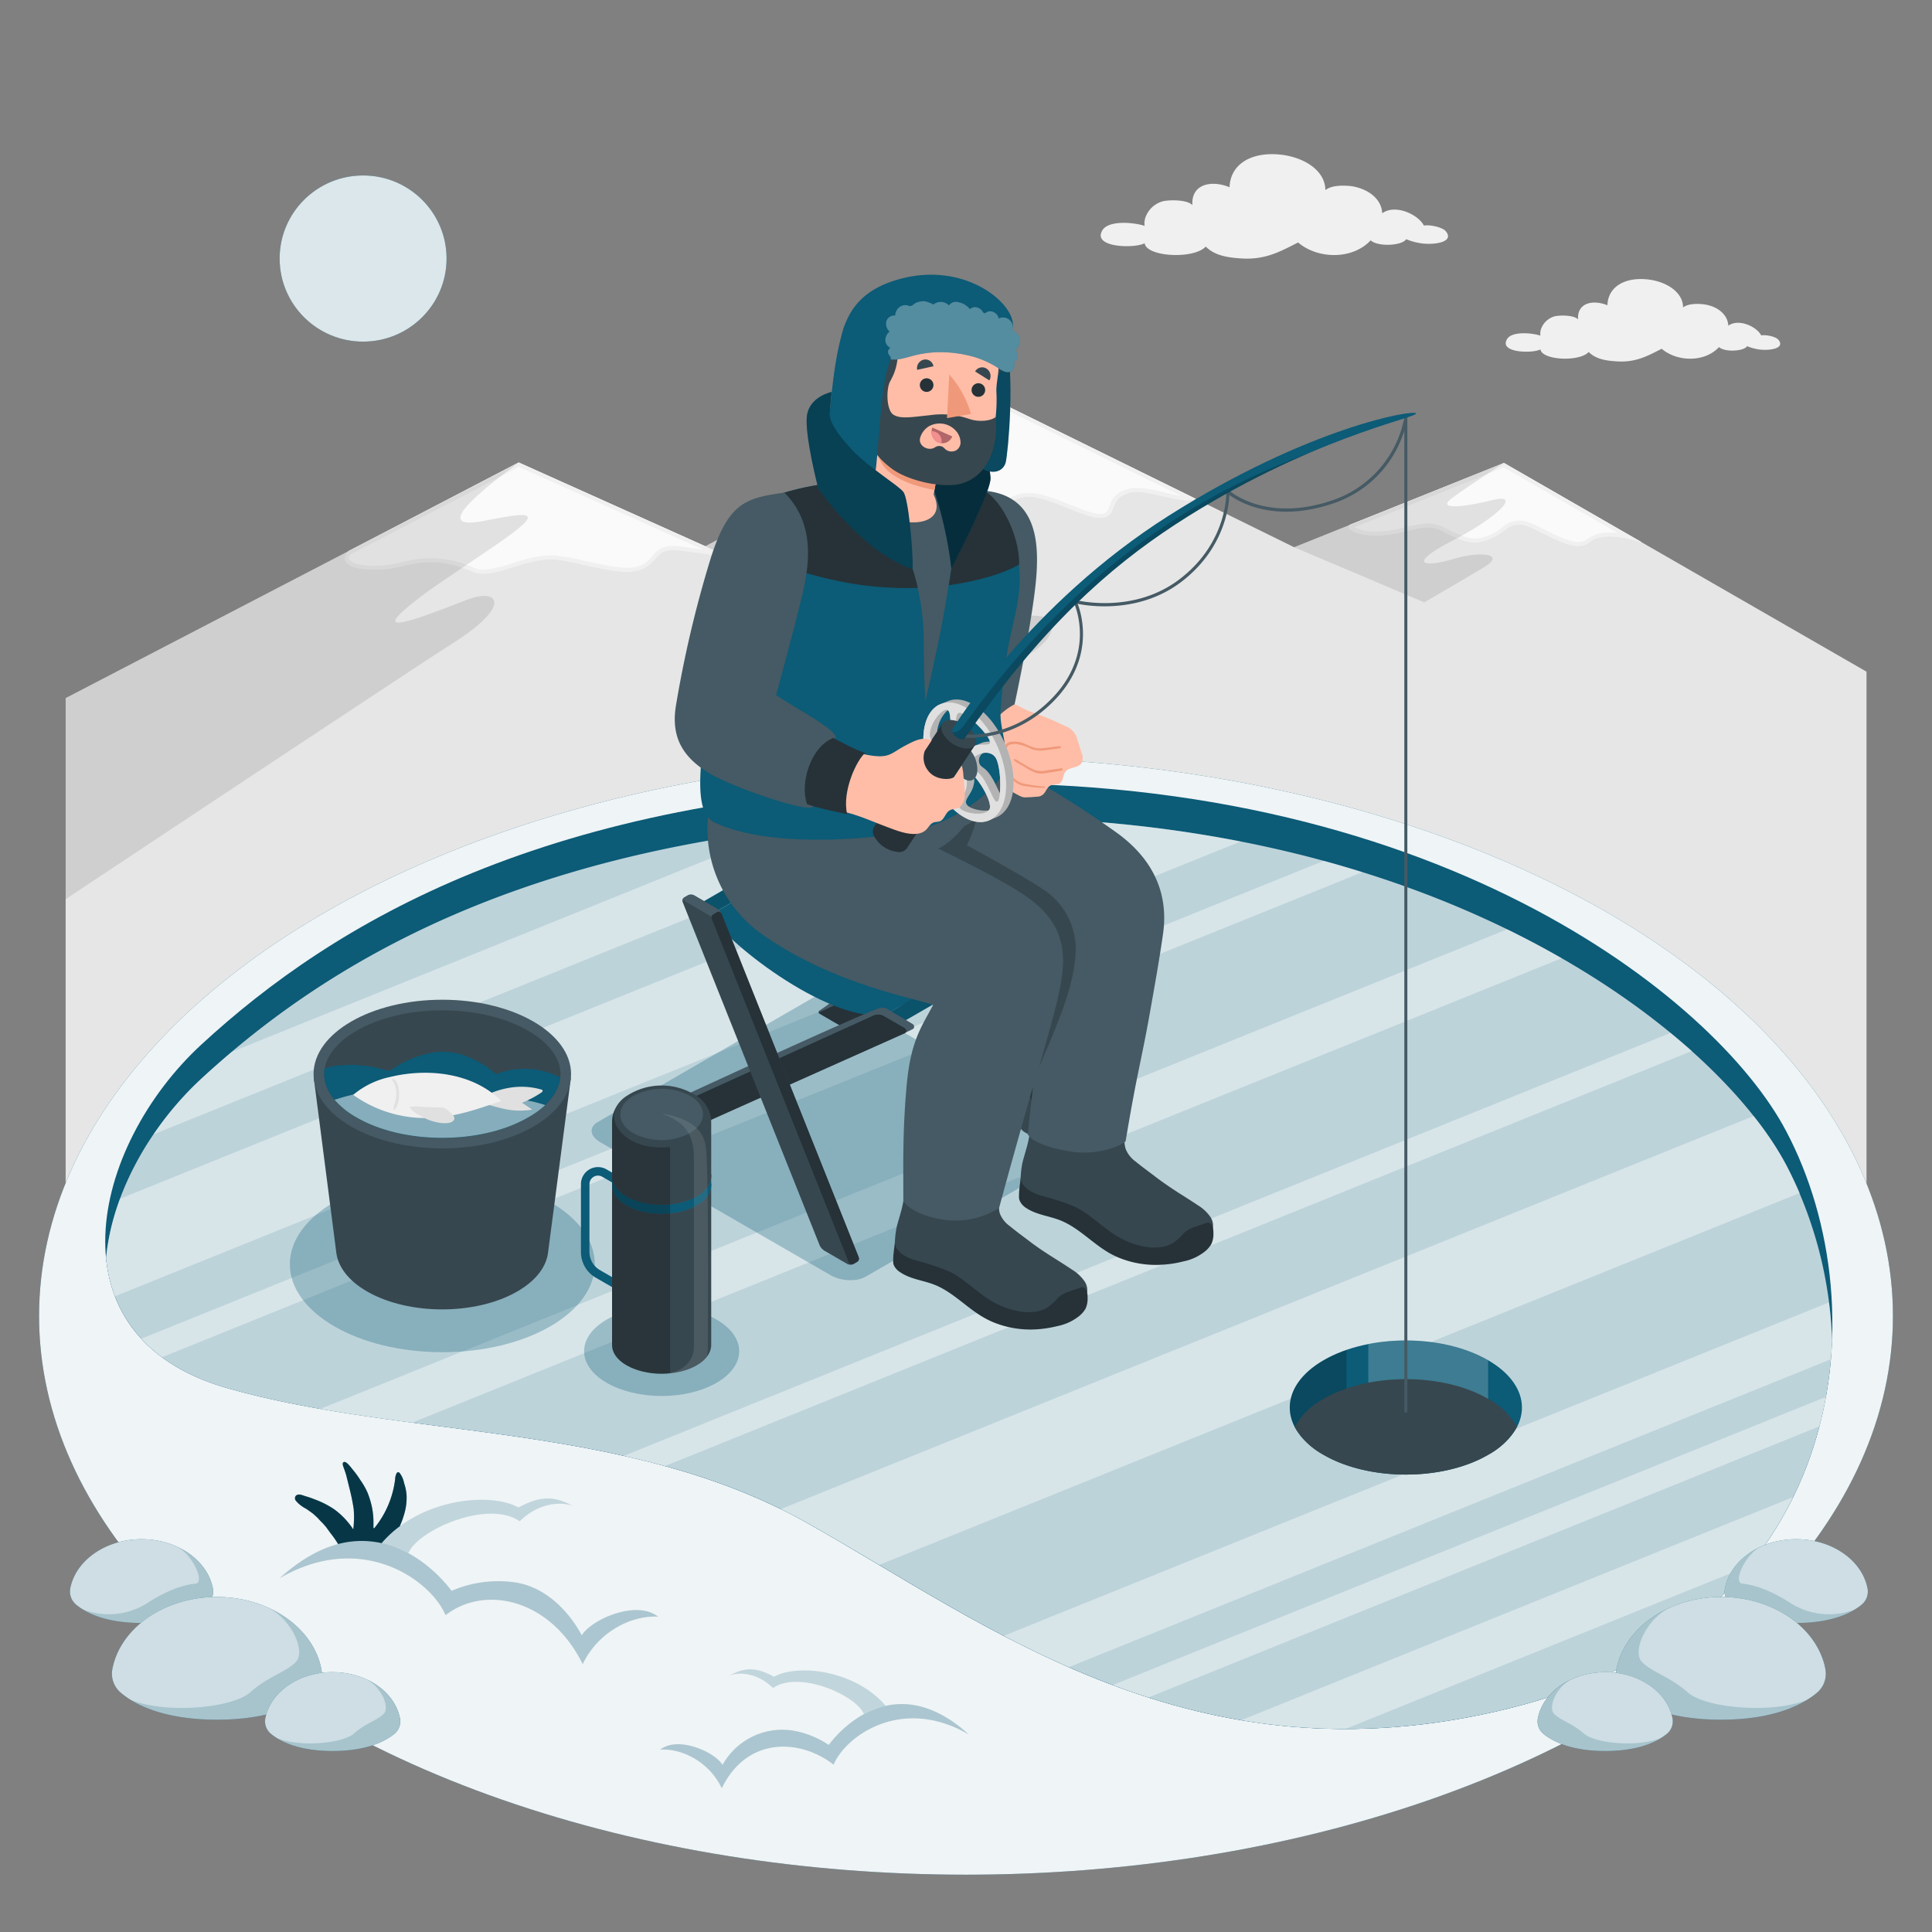 <svg xmlns="http://www.w3.org/2000/svg" viewBox="0 0 500 500"><rect x="0" y="0" width="500" height="500" fill="#808080" stroke="none"/><g id="freepik--Mountains--inject-364"><g id="freepik--mountains--inject-364"><g id="freepik--mountains--inject-364"><g id="freepik--mountains--inject-364"><polygon points="16.99 321.1 16.99 180.66 134.27 119.72 182.52 141.38 255.14 102.36 334.91 141.62 389.21 119.82 483.05 173.83 483.05 321.1 16.99 321.1" style="fill:#e6e6e6"></polygon></g><path d="M349.25,135.86c-1.15,1.54,4,3.38,10.33,2.44s9.54-3.09,13.72-.9c3.38,1.77,6.75,3.47,9.8,2.81,6.41-1.39,6.54-5,10.71-4.46s13.24,8.07,17.44,4.6,13.64,0,13.64,0l-35.68-20.53Z" style="fill:#fafafa"></path><path d="M389.13,120.93l29.53,17c-.66-.06-1.34-.1-2-.1a9.31,9.31,0,0,0-6,1.76,3.19,3.19,0,0,1-2.14.68c-2.41,0-5.64-1.63-8.5-3.07-2.37-1.19-4.42-2.22-6-2.43a7.31,7.31,0,0,0-.91-.06,6.9,6.9,0,0,0-4.4,1.81,13.26,13.26,0,0,1-5.73,2.72,5.79,5.79,0,0,1-1.19.12c-2.33,0-4.87-1.23-7.94-2.83a8.88,8.88,0,0,0-4.28-1.07,22.61,22.61,0,0,0-5.21.86c-1.41.34-3,.72-4.84,1a22.59,22.59,0,0,1-3.27.24,12.28,12.28,0,0,1-5.74-1.08l38.71-15.54m.08-1.11-40,16c-.93,1.25,2.3,2.69,6.91,2.69a24.49,24.49,0,0,0,3.42-.25c4.3-.65,7.18-1.85,9.9-1.85a8,8,0,0,1,3.82,1c2.87,1.5,5.73,2.95,8.4,2.95a6.58,6.58,0,0,0,1.4-.14c6-1.3,6.49-4.51,9.92-4.51a7.79,7.79,0,0,1,.79.05c3.4.43,10,5.51,14.66,5.51a4.2,4.2,0,0,0,2.78-.91,8.46,8.46,0,0,1,5.4-1.53,27.91,27.91,0,0,1,8.24,1.53l-35.68-20.53Z" style="fill:#f0f0f0"></path><path d="M206.55,128.47c-.73,2.5,7.09.34,13.24.69s.8,4.63,6.05,5.51,14.47-4.29,19.54-5.32,4.31,4.29,8.71,4.13c4.71-.18,7.11-5.45,12.9-4.93s15,6.25,18.66,5.39,1-5.06,6.88-6.5c4.51-1.09,13.42,3.31,16.84,1.61l-54.23-26.69Z" style="fill:#fafafa"></path><path d="M255.16,103.48l50.46,24.84c-1.32-.19-2.84-.54-4.41-.91a33.48,33.48,0,0,0-7-1.14,8,8,0,0,0-1.92.2c-3.83.93-4.61,3-5.18,4.57-.44,1.15-.67,1.68-1.7,1.92a2.68,2.68,0,0,1-.61.06c-1.82,0-4.94-1.24-8-2.45-3.39-1.36-6.9-2.76-9.75-3-.3,0-.6,0-.89,0-3.05,0-5.24,1.48-7.17,2.79-1.61,1.08-3.13,2.11-5,2.18h-.16c-1.45,0-2.11-.79-3-1.79s-2-2.47-4.36-2.47a7.21,7.21,0,0,0-1.41.15,48.57,48.57,0,0,0-6.86,2.29c-3.8,1.46-8.11,3.11-11.19,3.11a6.55,6.55,0,0,1-1.13-.09c-1.73-.29-1.77-.78-1.84-1.88-.11-1.72-.54-3.43-4.31-3.64-.48,0-1,0-1.52,0-1.94,0-4,.18-5.74.34-1.41.12-2.74.24-3.75.24l-.57,0,46.89-25.2m0-1.12-48.59,26.11c-.27.95.67,1.23,2.29,1.23,2.33,0,6-.58,9.49-.58.49,0,1,0,1.46,0,6.15.35.8,4.63,6.05,5.51a7.59,7.59,0,0,0,1.29.1c5.36,0,13.57-4.47,18.25-5.42a6.17,6.17,0,0,1,1.21-.13c3.7,0,3.5,4.26,7.31,4.26h.19c4.49-.17,6.88-5,12.1-5a7.26,7.26,0,0,1,.8,0c5.38.48,13.76,5.47,17.81,5.47a3.78,3.78,0,0,0,.85-.08c3.61-.87,1-5.06,6.88-6.5a7.35,7.35,0,0,1,1.68-.17c3.88,0,9.47,2.17,13.05,2.17a4.82,4.82,0,0,0,2.11-.39l-54.23-26.69Z" style="fill:#f0f0f0"></path><path d="M90.2,142.62c-4,4.86,6.72,5.75,13.92,3.86s12.21-1.15,18.27,1.44c5.17,2.2,12.87-3.42,20.69-3.2,4.67.13,15.83,4,21,3.09,6.55-1.11,4.74-6.28,11.5-5.45s13.63,2,13.63,2l-55-24.69Z" style="fill:#fafafa"></path><path d="M134.31,120.83l47.61,21.39c-1.94-.29-4.08-.59-6.2-.85a13.46,13.46,0,0,0-1.49-.1,6.51,6.51,0,0,0-5.48,2.72,7.19,7.19,0,0,1-4.81,2.83,9.53,9.53,0,0,1-1.61.12c-3,0-7.31-1-11.1-1.8a52.69,52.69,0,0,0-8.13-1.42h-.48c-3.55,0-7.09,1.12-10.22,2.1a26.71,26.71,0,0,1-7.26,1.62,5.9,5.9,0,0,1-2.35-.43,27.69,27.69,0,0,0-11.21-2.57,30,30,0,0,0-7.71,1.09,29.36,29.36,0,0,1-7.09.88c-3.87,0-6-.83-6.39-1.6-.19-.41.16-1,.46-1.39l43.46-22.58m0-1.11L90.2,142.62c-2.73,3.31,1.4,4.78,6.58,4.78a30,30,0,0,0,7.34-.92,29.7,29.7,0,0,1,7.46-1,26.73,26.73,0,0,1,10.81,2.49,7,7,0,0,0,2.75.51c4.84,0,11.11-3.72,17.48-3.72h.46c4.2.12,13.61,3.22,19.25,3.22a10.65,10.65,0,0,0,1.77-.13c6.07-1,5-5.54,10.13-5.54a11.62,11.62,0,0,1,1.37.09c6.76.84,13.63,2,13.63,2l-55-24.69Z" style="fill:#f0f0f0"></path><path d="M134.27,119.72c-19,13.91-17.84,16.84-8.83,15.05,12.34-2.46,16-2.73,3,6.19-12.22,8.4-16.81,11.12-22.4,15.7-9.17,7.51-.4,4.51,14.55-1.34,8.8-3.45,12,1.53-3.64,11.29-7.87,4.93-100,66.11-100,66.11V180.66Z" style="opacity:0.1"></path><path d="M182.52,141.39,256.13,175s6-3,10.24-5.68c9.29-5.79,7.07-12-2.83-9.33-14.25,3.79-20.39-1-13.52-5,3.78-2.19,7.92-4.2,13.87-7.6,6.57-3.75,3.57-9.49-4-8.2-8.51,1.45-13.78,2.64-25.93,4.77-6,1.06-10.55-1.87-5.23-6.06,7.24-5.71,18.76-10.85,23-14,4.38-3.28-1.64-4.44-12-3.26-3.63.41-5.63-1.2,0-5.88,6.86-5.69,15.49-12.36,15.49-12.36Z" style="opacity:0.1"></path><path d="M375.58,129.07c3.7-2.85,13.63-9.25,13.63-9.25l-54.3,21.8,33.68,14.27s10.36-6,15.68-9.22-.78-4.23-8.38-1.95-11.72,1.24,0-4.79S394,127.5,386.28,129.42,371.88,131.92,375.58,129.07Z" style="opacity:0.1"></path></g></g></g><g id="freepik--Floor--inject-364"><g id="freepik--floor--inject-364"><ellipse id="freepik--Grass--inject-364" cx="250" cy="340.57" rx="239.89" ry="144.6" style="fill:#0C5B77"></ellipse><ellipse id="freepik--grass--inject-364" cx="250" cy="340.57" rx="239.89" ry="144.6" style="fill:#fff;opacity:0.93"></ellipse><path d="M250.74,448.89c-17.47-10.18-32,.52-35,7.81-8.34-6.54-22.25-7.61-28.95,6.1-3.23-6.82-10.23-10.33-15.92-10,4.61-3.61,14,.53,16.13,3.94a17.69,17.69,0,0,1,13.69-9c7.43-.78,13.79,3.85,13.79,3.85S229.66,429.7,250.74,448.89Z" style="fill:#0C5B77;opacity:0.3"></path><path d="M200.31,433.94c6.16-3.41,21-1.73,28.9,7.52a21,21,0,0,0-5.65,2.13c-1.93-4.83-16.78-11.4-23.51-6.73-4.81-4.72-10.12-3.87-11.44-3.14C192.59,431.52,195.61,431.34,200.31,433.94Z" style="fill:#0C5B77;opacity:0.2"></path><path d="M72.37,408.45c21.42-12.47,39.24.65,42.94,9.57,10.23-8,27.27-4.14,35.49,12.67,4-8.36,12.54-12.67,19.52-12.3-5.66-4.42-17.14.65-19.78,4.83,0,0-6-12.54-18.08-13.81a30.54,30.54,0,0,0-15.6,2.3S98.21,384.94,72.37,408.45Z" style="fill:#0C5B77;opacity:0.3"></path><path d="M134.18,390.14c-7.55-4.18-25.69-2.13-35.42,9.21a26,26,0,0,1,6.93,2.61c2.36-5.92,20.56-14,28.81-8.25,5.89-5.78,12.4-4.74,14-3.84C143.64,387.16,139.94,387,134.18,390.14Z" style="fill:#0C5B77;opacity:0.2"></path><path d="M105.22,386.93a14.74,14.74,0,0,1-.58,4.81,23.19,23.19,0,0,1-1.19,3.27,28.32,28.32,0,0,0-4.69,4.35,23.72,23.72,0,0,0-11.26.24c-.6-1-1.26-1.94-2-2.87-.33-.46-.66-.91-1-1.37,0-.05-.38-.47-.42-.52s-.31-.34-.45-.51c-.44-.46-.9-.89-1.3-1.37a1,1,0,0,0-.13-.14s0,0-.13-.12c-.34-.32-.69-.63-1-.91-.62-.49-1.28-.93-1.92-1.37a8,8,0,0,1-2.59-2.05,1,1,0,0,1,0-1.26c.71-.67,1.66-.14,2.48.1s1.63.51,2.41.83a23.19,23.19,0,0,1,5.15,2.64,20.08,20.08,0,0,1,4.82,5.12,24.82,24.82,0,0,0,.11-5.31,52.76,52.76,0,0,0-1.11-5.4c-.26-1.06-.52-2.12-.79-3.18-.22-.88-.56-1.67-.84-2.53-.11-.35-.18-.82.17-1,.69-.33,2,1.58,2.37,2a25.08,25.08,0,0,1,2,2.77,18.06,18.06,0,0,1,1.82,3.22,24.25,24.25,0,0,1,.93,2.89,19.52,19.52,0,0,1,.57,5.05c0,.38,0,.79,0,1.17a.27.27,0,0,0,.29-.08,24.68,24.68,0,0,0,5.33-12.67,3.26,3.26,0,0,1,.38-1.46.58.58,0,0,1,.2-.21.49.49,0,0,1,.53.09,6,6,0,0,1,1.19,2.65A12.74,12.74,0,0,1,105.22,386.93Z" style="fill:#0C5B77"></path><path d="M105.22,386.93a14.74,14.74,0,0,1-.58,4.81,23.19,23.19,0,0,1-1.19,3.27,28.32,28.32,0,0,0-4.69,4.35,23.72,23.72,0,0,0-11.26.24c-.6-1-1.26-1.94-2-2.87-.33-.46-.66-.91-1-1.37,0-.05-.38-.47-.42-.52s-.31-.34-.45-.51c-.44-.46-.9-.89-1.3-1.37a1,1,0,0,0-.13-.14s0,0-.13-.12c-.34-.32-.69-.63-1-.91-.62-.49-1.28-.93-1.92-1.37a8,8,0,0,1-2.59-2.05,1,1,0,0,1,0-1.26c.71-.67,1.66-.14,2.48.1s1.63.51,2.41.83a23.19,23.19,0,0,1,5.15,2.64,20.08,20.08,0,0,1,4.82,5.12,24.82,24.82,0,0,0,.11-5.31,52.76,52.76,0,0,0-1.11-5.4c-.26-1.06-.52-2.12-.79-3.18-.22-.88-.56-1.67-.84-2.53-.11-.35-.18-.82.17-1,.69-.33,2,1.58,2.37,2a25.08,25.08,0,0,1,2,2.77,18.06,18.06,0,0,1,1.82,3.22,24.25,24.25,0,0,1,.93,2.89,19.52,19.52,0,0,1,.57,5.05c0,.38,0,.79,0,1.17a.27.27,0,0,0,.29-.08,24.68,24.68,0,0,0,5.33-12.67,3.26,3.26,0,0,1,.38-1.46.58.58,0,0,1,.2-.21.49.49,0,0,1,.53.09,6,6,0,0,1,1.19,2.65A12.74,12.74,0,0,1,105.22,386.93Z" style="opacity:0.4"></path></g></g><g id="freepik--Ice--inject-364"><g id="freepik--Lake--inject-364"><g id="freepik--lake--inject-364"><path d="M243.55,202.89c-102,2.91-157.07,35.8-191.35,67.36-28.66,26.37-40.08,75.73,6.72,89S162.19,367.85,209,394.2s99.67,68,181.22,48c88.1-21.61,96.69-103,72-149.53C444,258.13,370.4,199.29,243.55,202.89Z" style="fill:#0C5B77"></path><path d="M243.55,211.71c-102,2.9-157.07,35.8-191.35,67.35-13.53,12.46-23.22,30-24.75,46.53,1.47,14.88,10.78,27.81,31.47,33.69,46.8,13.29,103.27,8.57,150.11,34.92s99.67,68,181.22,48c59-14.47,82.33-55.75,83.9-95.41a106.77,106.77,0,0,0-11.89-45.31C444,266.94,370.4,208.1,243.55,211.71Z" style="fill:#0C5B77"></path><path d="M243.55,211.71c-102,2.9-157.07,35.8-191.35,67.35-13.53,12.46-23.22,30-24.75,46.53,1.47,14.88,10.78,27.81,31.47,33.69,46.8,13.29,103.27,8.57,150.11,34.92s99.67,68,181.22,48c59-14.47,82.33-55.75,83.9-95.41a106.77,106.77,0,0,0-11.89-45.31C444,266.94,370.4,208.1,243.55,211.71Z" style="fill:#fff;opacity:0.73"></path><path d="M342.6,222.79l-306,123.66a37.59,37.59,0,0,0,5.35,4.79L352.57,225.71Q347.7,224.2,342.6,222.79Zm-68.55-10.73-243,98.18a60.5,60.5,0,0,0-3.61,15.35,38,38,0,0,0,2.31,9.89l291.3-117.7A334.39,334.39,0,0,0,274.05,212.06Zm-71.87,2.69L60,272.22q-4.05,3.42-7.76,6.84a83.48,83.48,0,0,0-12.44,14.48l202.41-81.79Q220.84,212.43,202.18,214.75Zm187.88,25.76L82.91,364.62c7.78,1.37,15.73,2.49,23.76,3.56L404.14,248Q397.45,244.14,390.06,240.51Zm-41.8,206.91,104.37-42.17A93.64,93.64,0,0,0,464,387.48L321.27,445.17A162.09,162.09,0,0,0,348.26,447.42Zm84.08-180.1L161.44,376.78c3.57.8,7.13,1.67,10.66,2.64L437.85,272C436.09,270.47,434.25,268.89,432.34,267.32Zm41,69.75L259.79,423.35c5.46,2.84,11.07,5.57,16.84,8.1l197.19-79.68c.15-1.68.27-3.35.33-5C474,343.49,473.74,340.26,473.33,337.07ZM297.25,439.29l173.6-70.15q1-3.79,1.69-7.62L288,436.08Q292.56,437.79,297.25,439.29Zm165-137.85a83.82,83.82,0,0,0-8.41-12.61L202.07,390.56c2.34,1.15,4.67,2.35,7,3.64,6,3.4,12.19,7.05,18.48,10.79l238.22-96.25C464.66,306.22,463.51,303.79,462.26,301.44Z" style="fill:#fff;opacity:0.4"></path></g><path d="M342.59,352c-5.87,3.39-8.8,7.83-8.8,12.27s2.93,8.88,8.8,12.26c11.73,6.78,30.76,6.78,42.49,0,5.87-3.38,8.8-7.82,8.8-12.26s-2.94-8.88-8.8-12.27C373.34,345.22,354.32,345.22,342.59,352Z" style="fill:#0C5B77"></path><path d="M348.45,349.38a33.92,33.92,0,0,0-5.86,2.61c-5.87,3.39-8.8,7.83-8.8,12.27s2.93,8.88,8.8,12.26a33.2,33.2,0,0,0,5.86,2.62Z" style="opacity:0.2"></path><path d="M354.12,347.86v19.49h31V352h0C376.7,347.16,364.62,345.79,354.12,347.86Z" style="fill:#fff;opacity:0.2"></path><path d="M385.08,362c-11.74-6.77-30.76-6.77-42.49,0a18.74,18.74,0,0,0-7.53,7.27,18.74,18.74,0,0,0,7.53,7.27c11.73,6.78,30.76,6.78,42.49,0a18.74,18.74,0,0,0,7.53-7.27A18.81,18.81,0,0,0,385.08,362Z" style="fill:#37474f"></path></g></g><g id="freepik--Snow--inject-364"><g id="freepik--snow--inject-364"><path d="M55.1,411.1a4.43,4.43,0,0,1-1.52,4.17c-2.33,2-7.35,4.75-16.95,4.75s-14.61-2.8-16.94-4.75a4.4,4.4,0,0,1-1.51-4.17c1.38-7.23,9.12-12.76,18.46-12.76S53.71,403.87,55.1,411.1Z" style="fill:#0C5B77"></path><path d="M55.1,411.1a4.43,4.43,0,0,1-1.52,4.17c-2.33,2-7.35,4.75-16.95,4.75s-14.61-2.8-16.94-4.75a4.4,4.4,0,0,1-1.51-4.17c1.38-7.23,9.12-12.76,18.46-12.76S53.71,403.87,55.1,411.1Z" style="fill:#fff;opacity:0.8"></path><path d="M37.8,415.08a18.66,18.66,0,0,1-16.36,1.44c2.79,1.71,7.53,3.5,15.19,3.5,9.6,0,14.62-2.8,16.95-4.75a4.43,4.43,0,0,0,1.52-4.17c-.88-4.56-4.28-8.44-9-10.69,4,2.37,6.94,9.18,4.48,9.43C47,410.21,42.68,411.88,37.8,415.08Z" style="fill:#0C5B77;opacity:0.2"></path><path d="M83.17,432A6.45,6.45,0,0,1,81,438.1c-3.42,2.86-10.77,6.95-24.83,6.95S34.71,441,31.29,438.1a6.45,6.45,0,0,1-2.22-6.1c2-10.6,13.37-18.71,27.05-18.71S81.14,421.4,83.17,432Z" style="fill:#0C5B77"></path><path d="M83.17,432A6.45,6.45,0,0,1,81,438.1c-3.42,2.86-10.77,6.95-24.83,6.95S34.71,441,31.29,438.1a6.45,6.45,0,0,1-2.22-6.1c2-10.6,13.37-18.71,27.05-18.71S81.14,421.4,83.17,432Z" style="fill:#fff;opacity:0.8"></path><path d="M64.7,438c-4.58,4.07-21.7,5.61-30.84,1.93,4.08,2.51,11,5.12,22.26,5.12,14.06,0,21.41-4.09,24.83-6.95a6.45,6.45,0,0,0,2.22-6.1c-1.28-6.69-6.27-12.38-13.21-15.67,5.9,3.47,9.13,11.21,6.57,13.82S69.28,433.93,64.7,438Z" style="fill:#0C5B77;opacity:0.2"></path><path d="M103.51,444.75a4.16,4.16,0,0,1-1.43,3.93c-2.2,1.83-6.93,4.47-16,4.47s-13.77-2.64-16-4.47a4.18,4.18,0,0,1-1.42-3.93c1.3-6.81,8.59-12,17.39-12S102.2,437.94,103.51,444.75Z" style="fill:#0C5B77"></path><path d="M103.51,444.75a4.16,4.16,0,0,1-1.43,3.93c-2.2,1.83-6.93,4.47-16,4.47s-13.77-2.64-16-4.47a4.18,4.18,0,0,1-1.42-3.93c1.3-6.81,8.59-12,17.39-12S102.2,437.94,103.51,444.75Z" style="fill:#fff;opacity:0.8"></path><path d="M91.63,448.61c-2.94,2.62-13.95,3.61-19.82,1.24,2.62,1.62,7.09,3.3,14.31,3.3,9,0,13.76-2.64,16-4.47a4.16,4.16,0,0,0,1.43-3.93c-.83-4.3-4-7.95-8.49-10.07,3.79,2.23,5.86,7.2,4.22,8.88S94.58,446,91.63,448.61Z" style="fill:#0C5B77;opacity:0.2"></path><path d="M446.4,411.1a4.45,4.45,0,0,0,1.51,4.17c2.34,2,7.36,4.75,16.95,4.75s14.62-2.8,16.95-4.75a4.4,4.4,0,0,0,1.51-4.17c-1.38-7.23-9.12-12.76-18.46-12.76S447.79,403.87,446.4,411.1Z" style="fill:#0C5B77"></path><path d="M446.4,411.1a4.45,4.45,0,0,0,1.51,4.17c2.34,2,7.36,4.75,16.95,4.75s14.62-2.8,16.95-4.75a4.4,4.4,0,0,0,1.51-4.17c-1.38-7.23-9.12-12.76-18.46-12.76S447.79,403.87,446.4,411.1Z" style="fill:#fff;opacity:0.8"></path><path d="M463.7,415.08a18.66,18.66,0,0,0,16.36,1.44c-2.79,1.71-7.53,3.5-15.2,3.5-9.59,0-14.61-2.8-16.95-4.75a4.45,4.45,0,0,1-1.51-4.17c.88-4.56,4.28-8.44,9-10.69-4,2.37-6.94,9.18-4.49,9.43C454.48,410.21,458.82,411.88,463.7,415.08Z" style="fill:#0C5B77;opacity:0.2"></path><path d="M418.33,432a6.47,6.47,0,0,0,2.21,6.1c3.43,2.86,10.78,6.95,24.84,6.95s21.41-4.09,24.83-6.95a6.45,6.45,0,0,0,2.21-6.1c-2-10.6-13.36-18.71-27-18.71S420.36,421.4,418.33,432Z" style="fill:#0C5B77"></path><path d="M418.33,432a6.47,6.47,0,0,0,2.21,6.1c3.43,2.86,10.78,6.95,24.84,6.95s21.41-4.09,24.83-6.95a6.45,6.45,0,0,0,2.21-6.1c-2-10.6-13.36-18.71-27-18.71S420.36,421.4,418.33,432Z" style="fill:#fff;opacity:0.8"></path><path d="M436.8,438c4.58,4.07,21.7,5.61,30.84,1.93-4.08,2.51-11,5.12-22.26,5.12-14.06,0-21.41-4.09-24.84-6.95a6.47,6.47,0,0,1-2.21-6.1c1.28-6.69,6.27-12.38,13.21-15.67-5.9,3.47-9.13,11.21-6.57,13.82S432.22,433.93,436.8,438Z" style="fill:#0C5B77;opacity:0.2"></path><path d="M398,444.75a4.16,4.16,0,0,0,1.43,3.93c2.19,1.83,6.92,4.47,16,4.47s13.77-2.64,16-4.47a4.18,4.18,0,0,0,1.42-3.93c-1.3-6.81-8.59-12-17.39-12S399.29,437.94,398,444.75Z" style="fill:#0C5B77"></path><path d="M398,444.75a4.16,4.16,0,0,0,1.43,3.93c2.19,1.83,6.92,4.47,16,4.47s13.77-2.64,16-4.47a4.18,4.18,0,0,0,1.42-3.93c-1.3-6.81-8.59-12-17.39-12S399.29,437.94,398,444.75Z" style="fill:#fff;opacity:0.8"></path><path d="M409.87,448.61c2.94,2.62,13.95,3.61,19.82,1.24-2.62,1.62-7.09,3.3-14.31,3.3-9,0-13.76-2.64-16-4.47a4.16,4.16,0,0,1-1.43-3.93c.82-4.3,4-7.95,8.49-10.07-3.79,2.23-5.86,7.2-4.22,8.88S406.92,446,409.87,448.61Z" style="fill:#0C5B77;opacity:0.2"></path></g></g><g id="freepik--Sun--inject-364"><g id="freepik--sun--inject-364"><ellipse cx="93.97" cy="66.91" rx="21.6" ry="21.5" style="fill:#0C5B77"></ellipse><ellipse cx="93.97" cy="66.91" rx="21.6" ry="21.5" style="fill:#fff;opacity:0.85"></ellipse></g></g><g id="freepik--Clouds--inject-364"><path id="freepik--Cloud--inject-364" d="M435.58,79.57c0-4-4.41-6.81-9.4-7.28C420.3,71.73,416.13,74.35,416,79c-3.85-1.57-7.9-.56-7.6,3.67-1-1.16-4.74-1.13-6.08-.8A5.25,5.25,0,0,0,399,84.7a3.86,3.86,0,0,0-.35,2.16c-2.24-.73-7.34-1.18-8.61.88-2.27,3.66,6.79,3.77,8.62,2.67.39,2.84,10.13,3.31,12.49.68,1.85,1.86,4.49,2.27,7.35,2.44,4.82.29,7.78-1.35,11.54-3.27,4.09,3.47,11.16,3.53,14.84-.43.94.88,3.53,1.16,5.61.66,1.36-.32,1.67-.9,1.67-.9a12.43,12.43,0,0,0,2.5.75c2.68.56,7.65,0,5.56-2.44-.71-.82-3.31-1.34-4.41-1.09-1.17-2.29-5.85-4.46-8.53-2.52-.11-2.78-2.65-5-6.22-5.51C439.82,78.6,437,78.44,435.58,79.57Z" style="fill:#f0f0f0"></path><path id="freepik--cloud--inject-364" d="M343,49.21c0-5.09-5.58-8.63-11.89-9.22-7.44-.7-12.72,2.61-12.9,8.47-4.87-2-10-.71-9.61,4.64-1.27-1.46-6-1.42-7.7-1a6.65,6.65,0,0,0-4.24,3.62,4.9,4.9,0,0,0-.44,2.73c-2.84-.93-9.29-1.49-10.9,1.11-2.87,4.63,8.6,4.77,10.91,3.38.49,3.6,12.82,4.19,15.81.87,2.33,2.34,5.68,2.86,9.3,3.08,6.1.36,9.84-1.71,14.6-4.14,5.17,4.39,14.12,4.47,18.78-.55,1.19,1.12,4.47,1.47,7.09.85,1.73-.42,2.13-1.15,2.13-1.15a14.82,14.82,0,0,0,3.16.95c3.38.71,9.68,0,7-3.08-.9-1-4.2-1.7-5.59-1.38-1.48-2.9-7.4-5.65-10.8-3.2-.13-3.51-3.34-6.26-7.87-7C348.36,48,344.72,47.77,343,49.21Z" style="fill:#f0f0f0"></path></g><g id="freepik--Shadows--inject-364"><path id="freepik--Shadow--inject-364" d="M279.51,298.36,224,330.42c-2.3,1.33-6.31,1.16-9-.37L155.3,295.57c-2.65-1.53-2.93-3.85-.64-5.17l55.54-32.07c2.29-1.32,6.3-1.16,9,.37l59.72,34.49C281.52,294.72,281.81,297,279.51,298.36Z" style="fill:#0C5B77;opacity:0.3"></path><ellipse id="freepik--shadow--inject-364" cx="114.47" cy="327.17" rx="39.46" ry="22.78" style="fill:#0C5B77;opacity:0.3"></ellipse><ellipse id="freepik--shadow--inject-364" cx="171.23" cy="349.69" rx="20.07" ry="11.59" style="fill:#0C5B77;opacity:0.3"></ellipse></g><g id="freepik--Character--inject-364"><g id="freepik--character--inject-364"><g id="freepik--Chair--inject-364"><path d="M279.25,230.2c-6,2.12-52.32,23.39-62.87,28.42a29.59,29.59,0,0,0-2.49,1.67l-1.72,1.18a.49.49,0,0,0,0,.92l5.63,3.27a4,4,0,0,0,1.72.44s66-29.18,66.41-29.43,1.87-.95,2.16-1.11a.76.76,0,0,0-.11-1.25c-2.08-1.29-4.8-2.85-6.54-3.89A2.89,2.89,0,0,0,279.25,230.2Z" style="fill:#455a64"></path><path d="M285.69,235.22l-4.92-2.85A3.24,3.24,0,0,0,278,232l-65.62,29.8c-.57.12-.55.36-.18.57,0,0,5.63,3.32,6.2,3.55a3.69,3.69,0,0,0,1.92.1l65.22-29.2C286.08,236.73,287,236,285.69,235.22Z" style="fill:#263238"></path><path d="M271.07,296.39,265.16,293a3.38,3.38,0,0,1-1.2-1.29l-35.47-88.87a1,1,0,0,1,.4-1.29l.91-.53a1.8,1.8,0,0,1,1.6,0l5.92,3.42a3.56,3.56,0,0,1,1.2,1.3L274,294.57a1,1,0,0,1-.4,1.3l-.9.52A1.76,1.76,0,0,1,271.07,296.39Z" style="fill:#37474f"></path><path d="M237.32,205.34l-.91.52a1,1,0,0,0-.4,1.3L271.48,296a.84.84,0,0,0,1.2.37l.9-.52a1,1,0,0,0,.4-1.3l-35.46-88.86A.84.84,0,0,0,237.32,205.34Z" style="fill:#263238"></path><path d="M238.45,205.6a.84.84,0,0,0-1.13-.27l-.91.53a1,1,0,0,0-.47.65l-7.51-4.34a1,1,0,0,1,.47-.66l.9-.51a1.74,1.74,0,0,1,1.6,0l5.92,3.41A3.58,3.58,0,0,1,238.45,205.6Z" style="fill:#455a64"></path><path d="M278.91,238.34Z" style="fill:#fafafa"></path><path d="M281.09,237.07h0l-2.19,1.26a1,1,0,0,0,.4-.89,3.14,3.14,0,0,0-1.38-2.38,1,1,0,0,0-.87-.15l2.1-1.21a.94.94,0,0,1,1,.09,3,3,0,0,1,1.37,2.38A.94.94,0,0,1,281.09,237.07Z" style="fill:#455a64"></path><path d="M279.31,237.45a3.14,3.14,0,0,0-1.38-2.38,1,1,0,0,0-.87-.15l-.18.1h0L227,263.82l1.93,3.37,50-28.85A1,1,0,0,0,279.31,237.45Z" style="fill:#0C5B77"></path><path d="M279.31,237.45a3.14,3.14,0,0,0-1.38-2.38,1,1,0,0,0-.87-.15l-.18.1h0L227,263.82l1.93,3.37,50-28.85A1,1,0,0,0,279.31,237.45Z" style="opacity:0.1"></path><path d="M228,263.92a3,3,0,0,1,1.37,2.38c0,.87-.61,1.23-1.37.79a3,3,0,0,1-1.37-2.38C226.6,263.84,227.21,263.48,228,263.92Z" style="fill:#e0e0e0"></path><path d="M231.23,209.4,184,236.68c2.58,6.08,29.65,27.79,44.92,26.05l47.25-27.28C260.88,237.19,233.81,215.47,231.23,209.4Z" style="fill:#0C5B77"></path><path d="M230.84,209.62h0Z" style="fill:#fafafa"></path><path d="M233,208.35h0l-2.19,1.27a1,1,0,0,0,.39-.89,3.08,3.08,0,0,0-1.37-2.38,1,1,0,0,0-.87-.15l2.1-1.21a.94.94,0,0,1,1,.09,3,3,0,0,1,1.37,2.38A.94.94,0,0,1,233,208.35Z" style="fill:#455a64"></path><path d="M231.24,208.73a3.08,3.08,0,0,0-1.37-2.38,1,1,0,0,0-.87-.15l-.18.1h0L178.94,235.1l1.93,3.36,50-28.84A.94.94,0,0,0,231.24,208.73Z" style="fill:#0C5B77"></path><path d="M231.24,208.73a3.08,3.08,0,0,0-1.37-2.38,1,1,0,0,0-.87-.15l-.18.1h0L178.94,235.1l1.93,3.36,50-28.84A.94.94,0,0,0,231.24,208.73Z" style="opacity:0.1"></path><path d="M179.91,235.19a3,3,0,0,1,1.37,2.38c0,.88-.61,1.23-1.37.79a3,3,0,0,1-1.37-2.37C178.54,235.11,179.15,234.76,179.91,235.19Z" style="fill:#e0e0e0"></path><path d="M227.47,260.92c-6,2.13-52.32,23.39-62.88,28.43-.46.22-1.46.95-2.49,1.66l-1.71,1.18a.49.49,0,0,0,0,.92l5.62,3.27a3.86,3.86,0,0,0,1.73.44s66-29.18,66.4-29.43,1.88-.95,2.17-1.11a.77.77,0,0,0-.11-1.25c-2.09-1.28-4.81-2.84-6.54-3.89A2.9,2.9,0,0,0,227.47,260.92Z" style="fill:#455a64"></path><path d="M233.9,265.94,229,263.1a3.2,3.2,0,0,0-2.79-.36l-65.63,29.8c-.57.12-.54.36-.17.57,0,0,5.62,3.33,6.19,3.55a3.73,3.73,0,0,0,1.93.1l65.22-29.2C234.3,267.45,235.2,266.69,233.9,265.94Z" style="fill:#263238"></path><path d="M219.29,327.11l-5.92-3.42a3.46,3.46,0,0,1-1.2-1.29l-35.46-88.86a1,1,0,0,1,.4-1.3l.9-.52a1.76,1.76,0,0,1,1.61,0l5.91,3.41a3.48,3.48,0,0,1,1.2,1.3l35.47,88.86a1,1,0,0,1-.41,1.3l-.9.52A1.74,1.74,0,0,1,219.29,327.11Z" style="fill:#37474f"></path><path d="M185.53,236.06l-.9.52a1,1,0,0,0-.4,1.3l35.46,88.86a.84.84,0,0,0,1.2.37l.9-.52a1,1,0,0,0,.41-1.3l-35.47-88.86A.84.84,0,0,0,185.53,236.06Z" style="fill:#263238"></path><path d="M186.67,236.32a.84.84,0,0,0-1.14-.26l-.9.52a1,1,0,0,0-.47.65l-7.52-4.34a1,1,0,0,1,.47-.65l.9-.52a1.76,1.76,0,0,1,1.61,0l5.91,3.41A3.52,3.52,0,0,1,186.67,236.32Z" style="fill:#455a64"></path></g><g id="freepik--character--inject-364"><g id="freepik--Bottom--inject-364"><path d="M258.77,314.07a7.19,7.19,0,0,0,2.55,3.23c1.72,1.43,3.51,2.71,5.29,4.07s3.79,2.7,5.76,3.94c1.71,1.08,3.39,2.14,5.06,3.26a10.61,10.61,0,0,1,3.35,3.18c1.12,1.88.52,3.81-.58,5.54-1.64,2.59-8.39,4.16-14.32,3.93a24.16,24.16,0,0,1-14-5.66c-3.37-2.93-5.79-4.75-9.18-6.17-2.07-.87-4.24-1.49-6.32-2.35s-4.89-1.85-4.8-4.6a23.69,23.69,0,0,1,.51-5c.43-1.71,1-3.38,1.4-5.11,1.28-5.64,1.07-11.59,1.67-17.33a1,1,0,0,1,.3-.77,1.1,1.1,0,0,1,.72-.13,166.79,166.79,0,0,1,17.22,2.34,40.58,40.58,0,0,1,7.3,2,.67.67,0,0,1,.39.26.61.61,0,0,1,.05.42,29,29,0,0,1-.76,4.12,56.47,56.47,0,0,0-1.81,9A4.85,4.85,0,0,0,258.77,314.07Z" style="fill:#37474f"></path><path d="M231.36,327.53a2.63,2.63,0,0,1-.21-1,19.83,19.83,0,0,1,.15-2.55c.07-.74.22-1.63.3-2.38a3.4,3.4,0,0,0,1,2.17,7.55,7.55,0,0,0,1.89,1.42,15,15,0,0,0,3.13,1.16,63.47,63.47,0,0,1,7.89,2.63c4.21,2,7.43,5.64,11.48,7.95a20.89,20.89,0,0,0,6.38,2.36,12.85,12.85,0,0,0,5,.11,8,8,0,0,0,3-1.22,19.12,19.12,0,0,0,2.53-2.4,7.54,7.54,0,0,1,3-1.61l2.58-.9a1.46,1.46,0,0,1,.74-.13c.59.1,1,.81,1.12,1.35a5.38,5.38,0,0,1,.13,1.39,6.19,6.19,0,0,1-.54,2.83,7.24,7.24,0,0,1-2.05,2.19,13,13,0,0,1-5.14,2.27,30,30,0,0,1-5.66.87A25.39,25.39,0,0,1,257,342.17a23.28,23.28,0,0,1-2.4-1.19c-4.45-2.54-8-6.61-12.76-8.49-2.9-1.14-6.17-1.43-8.76-3.17A4.36,4.36,0,0,1,231.36,327.53Z" style="fill:#263238"></path><path d="M291.33,297.36a7.37,7.37,0,0,0,2.55,3.23c1.72,1.42,3.52,2.7,5.29,4.06s3.79,2.71,5.76,4c1.71,1.07,3.39,2.14,5.06,3.26a10.47,10.47,0,0,1,3.35,3.17c1.12,1.89.52,3.82-.58,5.55-1.64,2.59-8.39,4.15-14.32,3.93a24.26,24.26,0,0,1-14-5.66c-3.38-2.94-5.8-4.76-9.19-6.18-2.07-.86-4.24-1.49-6.32-2.34s-4.89-1.86-4.8-4.6a23.55,23.55,0,0,1,.51-5c.43-1.71,1-3.39,1.4-5.11,1.28-5.64,1.07-11.59,1.67-17.33a1.07,1.07,0,0,1,.3-.77,1,1,0,0,1,.72-.13,161,161,0,0,1,17.79,2.5l3.12.56a7.64,7.64,0,0,1,2.39.74,1.32,1.32,0,0,1,.44.37,1.37,1.37,0,0,1,.23.63,6.67,6.67,0,0,1,0,1.67c-.24,2.35-.64,4.68-1.06,7C291.22,293,290.64,295.21,291.33,297.36Z" style="fill:#37474f"></path><path d="M263.93,310.81a2.55,2.55,0,0,1-.22-1,19.83,19.83,0,0,1,.15-2.55c.07-.75.23-1.64.3-2.38a3.43,3.43,0,0,0,1,2.17,8,8,0,0,0,1.89,1.42,15,15,0,0,0,3.13,1.15,64.22,64.22,0,0,1,7.9,2.64c4.2,2,7.43,5.63,11.47,7.94a21.18,21.18,0,0,0,6.38,2.37,13.25,13.25,0,0,0,5,.11,8,8,0,0,0,3-1.23,19.12,19.12,0,0,0,2.53-2.4,7.66,7.66,0,0,1,3-1.61l2.58-.9a1.59,1.59,0,0,1,.74-.13c.59.11,1,.82,1.12,1.35a5.42,5.42,0,0,1,.13,1.39,6.19,6.19,0,0,1-.54,2.83,7.13,7.13,0,0,1-2.05,2.19,12.81,12.81,0,0,1-5.14,2.27,28.49,28.49,0,0,1-5.66.87,25.39,25.39,0,0,1-11.14-1.84,23.21,23.21,0,0,1-2.4-1.18c-4.44-2.55-8-6.62-12.76-8.49-2.9-1.14-6.17-1.43-8.76-3.17A4.3,4.3,0,0,1,263.93,310.81Z" style="fill:#263238"></path><path d="M301,241.64c.85-6.08.65-16.82-11.67-25.9a250.85,250.85,0,0,0-30.61-18.84L185,196.06s-1.29,7.78-1.84,16.31a33.34,33.34,0,0,0,14.19,29.51c18.77,13.23,40.89,16.72,44.13,18.21-3,5.75-5.86,9.18-6.9,21.49-1,11.79-.8,19-.8,29.19,1.32,2.31,5.69,4.09,9.39,4.71a21.17,21.17,0,0,0,15.39-2.85c3.36-12.42,7-25.23,8.76-31.28-.42,3.65-1,8.81-1.32,12.24,1.32,2.31,7.34,4,12.23,4.58s10.81-.93,13.07-2.78c2.88-17.25,3.84-19.83,6-31.66C299.24,252.85,300.05,248.22,301,241.64Z" style="fill:#455a64"></path><path d="M253.14,208.07c.1,4.83-2.92,10.68-2.92,10.68s15.43,8.37,20.31,11.8a18.51,18.51,0,0,1,7.87,14.51c.07,9.29-4.66,19.77-9.47,31.1,5.15-18.23,7.56-26,5.4-33.2s-8.61-11.28-15.6-15.16-15.92-8.17-15.92-8.17S248.59,217.17,253.14,208.07Z" style="fill:#37474f"></path></g><g id="freepik--Top--inject-364"><path d="M279.9,194.77c-.32-1-.65-2.07-1-3.1a5,5,0,0,0-3.36-3.83q-2.67-1.31-5.43-2.41c-1.69-.68-3.5-1.19-5.11-2s-3.23-1.59-4.87-2.35c-.82.4-1.7.74-2.63,1.23a26.07,26.07,0,0,0-9,7.17,15.23,15.23,0,0,0-1.86,3.28c4.75,1.5,7.87,1.8,8.68,3.29a12.34,12.34,0,0,0,1.76,2.89,7.83,7.83,0,0,0,2.23,1.53,22.9,22.9,0,0,1,2.73,1.44,4.4,4.4,0,0,0-1.4.21c-.34.13-.9.47-.88.9s.59.76.88,1a22.36,22.36,0,0,0,3.11,1.88,4.08,4.08,0,0,0,1.16.44,3.94,3.94,0,0,0,.84,0c.86,0,1.72-.09,2.58-.16a2.38,2.38,0,0,0,2-1c.47-.64.79-1.52,1.53-1.89s1.75-.11,2.45-.59c.92-.62.73-2.06,1.39-2.94,1-1.33,3.43-.92,4.25-2.36A3.35,3.35,0,0,0,279.9,194.77Z" style="fill:#ffbda7"></path><path d="M274.76,198.84c-1.22.15-2.45.32-3.67.49a6.26,6.26,0,0,1-3.16,0,17.57,17.57,0,0,1-2.81-1.49l-1.44-.83a3.71,3.71,0,0,0-1.13-.59c-.22,0-.21.28-.11.39a6.62,6.62,0,0,0,1.34.85l1.45.86a13.77,13.77,0,0,0,2.95,1.53,6.79,6.79,0,0,0,3-.05c1.23-.18,2.44-.38,3.66-.6C275.14,199.32,275,198.81,274.76,198.84Z" style="fill:#f0997a"></path><path d="M274.39,193.13a12.76,12.76,0,0,0-2.22.23c-.75.09-1.49.19-2.24.26a6,6,0,0,1-2.31-.15,18.45,18.45,0,0,1-2.26-.92,6.54,6.54,0,0,0-4-.52c-1.19.28-1.47,1.41-1.17,2.49.07.25.31.14.3-.09,0-.64,0-1.33.7-1.64a4.09,4.09,0,0,1,1.77-.23,12,12,0,0,1,3.89,1.26,6.87,6.87,0,0,0,3.45.37c.72-.08,1.44-.19,2.16-.28a11.71,11.71,0,0,0,2-.32C274.69,193.52,274.58,193.14,274.39,193.13Z" style="fill:#f0997a"></path><path d="M270.3,203.57a49,49,0,0,1-5.54-.81,5.6,5.6,0,0,1-2.25-1.24,8.92,8.92,0,0,0-1.83-1.37c-.1,0-.14.16-.1.22a8,8,0,0,0,1.84,1.74,5.52,5.52,0,0,0,2.21,1.21,34.49,34.49,0,0,0,5.64.6C270.43,203.93,270.46,203.58,270.3,203.57Z" style="fill:#f0997a"></path><path d="M254.72,127c13.43,1.15,13.91,13.17,13.6,20.28-.44,10.48-5.75,35-5.75,35a17,17,0,0,0-8.91,12.8s-8.36-3-10.95-8.06S254.72,127,254.72,127Z" style="fill:#455a64"></path><g id="freepik--Chest--inject-364"><path id="freepik--chest--inject-364" d="M223.8,124.18c-3.64.59-8.25,1.33-12.89,2.41s-7.73,1.77-12,3.89c-.41.21,0,4.45-.07,4.89-.19,3-1.36,6-2.12,9q-2.49,9.69-4.22,19.54c-1.62,9.26-3.78,18.37-4.79,27.73-.31,2.85-.73,6,.08,8.77.73,2.48,3.64,4.56,5.7,6a62.31,62.31,0,0,0,14.62,7.13,66,66,0,0,0,16.25,3.83,56.68,56.68,0,0,0,24.4-3.27c1.48-.57,3-1.29,3.81-2.68a7.3,7.3,0,0,0,.65-3.41l.12-3.93c.38-12.65.57-25.38,4.48-37.56,1-3.23,2.35-6.39,3.15-9.69,2.12-8.9.51-22.64-6.89-29l-13-2.74Z" style="fill:#455a64"></path><path d="M221.17,124.92l15,22.4a61.41,61.41,0,0,1,2.88,17.89c0,9.38.44,16.32.44,16.32s3.16-13.87,4.42-20.72,2.26-13.69,2.26-13.69,0-11.43-3-20.8c0,0,8-.69,10.94.46s6.28,6.24,8.14,12.51,2.34,11.6.39,20.19-2.55,11.19-3.63,23.54c-.7,6,3,11.26.25,17.58-1.07,2.49-10.66,12.52-25,14.88s-37,3.35-49.48-2.71c-5.78-2.81-3.12-17.05-1.7-29.78s10.4-50.31,15.5-53.81C203.37,126.72,215.56,124.26,221.17,124.92Z" style="fill:#0C5B77"></path><path d="M219.66,150.89a87.62,87.62,0,0,0,17.86,1.25c-.67-2.94-1.31-4.82-1.31-4.82l-15-22.4c-5.61-.66-17.8,1.8-22.51,4.26-1.79,1.23-3.5,6.59-5,13.57A108.76,108.76,0,0,0,219.66,150.89Z" style="fill:#263238"></path><path d="M262.7,139.17c-1.86-6.27-5.59-11.25-8.54-12.39s-10.94-.46-10.94-.46c3,9.37,3,20.8,3,20.8s-.25,1.74-.66,4.33a72.91,72.91,0,0,0,10.13-2.12,39.3,39.3,0,0,0,8.07-3.19A23.29,23.29,0,0,0,262.7,139.17Z" style="fill:#263238"></path></g><g id="freepik--Head--inject-364"><path d="M246.21,147.12c2.84-5.43,10.25-20.23,10.14-23.43a25.79,25.79,0,0,0-5.55-14.14c-2.62-3.47-5.51-3.42-5.83-.11s-2.73,15.37-2.73,15.37l-.42,2.34A102.66,102.66,0,0,1,246.21,147.12Z" style="fill:#0C5B77"></path><path d="M246.21,147.12c2.84-5.43,10.25-20.23,10.14-23.43a25.79,25.79,0,0,0-5.55-14.14c-2.62-3.47-5.51-3.42-5.83-.11s-2.73,15.37-2.73,15.37l-.42,2.34A102.66,102.66,0,0,1,246.21,147.12Z" style="opacity:0.5"></path><path d="M260.17,87.23c2.59,9.49.72,30,.1,32.44s-3.84,3.8-7.92.35-7.06-4.93-6.93-7.53,1-30.89,1-30.89S256.78,83.22,260.17,87.23Z" style="fill:#0C5B77"></path><path d="M260.17,87.23c2.59,9.49.72,30,.1,32.44s-3.84,3.8-7.92.35-7.06-4.93-6.93-7.53,1-30.89,1-30.89S256.78,83.22,260.17,87.23Z" style="opacity:0.2"></path><path d="M226.55,82.9s-3.08-.33-5.77,3.13c-1.35,1.74-2.71,5.11-1.82,15.64a40.83,40.83,0,0,0,2.8,11.94,5,5,0,0,0,2.45,2.83l1.22-7.74.69-5.42s5-3.14,6.13-6.93c1.39-4.87,0-8,0-8Z" style="fill:#37474f"></path><path d="M225.45,83c1.55-4.19,8-8.35,18.69-7,8.76,1.13,12.82,6.58,14.91,12.2a10.28,10.28,0,0,1-1.26,9.73l-26.31-6.25Z" style="fill:#37474f"></path><path d="M219.42,105.31c1.43,5.85,4.59,4.2,4.59,4.2l-2.88,15.12C224.36,137,246.84,139,241.62,128l.65-3.62a25.35,25.35,0,0,0,3.52.29c3.64.09,6.76-.86,8.52-4.49a32.59,32.59,0,0,0,2.66-8,40.23,40.23,0,0,0,.9-10.71c-.12-2.12.64-4.59.55-7.13-.07-1.94-.5-4.11-2.06-5.27-3.85-2.88-8.33-.57-14.66.65-2.62.5-8.64-.17-10.07-1.19,1.65,2.65.31,9.84-3.26,12.2a6.73,6.73,0,0,1-1.89,1.7c-1.5.89-1.51-2.11-2.9-3.54-1.11-1.15-2.56-2.23-4.28-1.74C217.25,97.74,218.42,101.24,219.42,105.31Z" style="fill:#ffbda7"></path><path d="M242.27,124.37c-4.63-.88-8.64-2.21-11.16-3.87s-4.27-5.8-4.4-9.61c-.54,3-.2,8.43,3.54,11.37s8.56,3.94,11.58,4.56Z" style="fill:#f0997a"></path><path d="M230.68,98.11c-1.48,2-1.35,8,.52,9.2s4.79.61,9.47.14a21.62,21.62,0,0,1,10.05.93c2.74,1,6,.46,6.94-.47.77,7.32-1.83,15.94-9.84,17.46-4.17.79-12.83-.8-17.34-4.31s-5.72-6.34-5.89-10.56,1.08-7.25-.06-10C223.54,98,230.68,98.11,230.68,98.11Z" style="fill:#37474f"></path><path d="M248.57,114.27a4.63,4.63,0,0,0-.94-2.48,5.64,5.64,0,0,0-7.37-1.38,5.23,5.23,0,0,0-2.11,2.84c-.65,2.16,2.23,3.7,3.91,2.46a1.91,1.91,0,0,1,2,0,4.88,4.88,0,0,1,.53.49,2.48,2.48,0,0,0,2.9.32A2.35,2.35,0,0,0,248.57,114.27Z" style="fill:#ffbda7"></path><path d="M241.58,94.79l-4.22.93a2.27,2.27,0,0,1,1.7-2.64A2.11,2.11,0,0,1,241.58,94.79Z" style="fill:#37474f"></path><path d="M256.05,98.45l-3.69-2.32a2.09,2.09,0,0,1,2.94-.74A2.29,2.29,0,0,1,256.05,98.45Z" style="fill:#37474f"></path><path d="M238.07,99.41a1.76,1.76,0,1,0,2-1.49A1.76,1.76,0,0,0,238.07,99.41Z" style="fill:#263238"></path><path d="M251.46,100.69a1.76,1.76,0,1,0,2-1.49A1.77,1.77,0,0,0,251.46,100.69Z" style="fill:#263238"></path><path d="M245.67,96.92l-.59,11.29,6.22-1.08A26.17,26.17,0,0,0,245.67,96.92Z" style="fill:#f0997a"></path><path d="M241.3,110.65l5.15,2.3a2.77,2.77,0,0,1-3.69,1.53A3,3,0,0,1,241.3,110.65Z" style="fill:#b16668"></path><path d="M241.76,111.67a3.05,3.05,0,0,0-.67-.13,2.92,2.92,0,0,0,1.67,2.94,2.78,2.78,0,0,0,.88.22A2.58,2.58,0,0,0,241.76,111.67Z" style="fill:#f28f8f"></path><path d="M260.17,87.23c7.38-3.81-6.9-20.25-26.74-15.17C223.26,74.66,220,80,218.18,85.28h0s0,.08,0,.11c-.18.55-.33,1.1-.46,1.65-2,7.51-2.59,16-3.24,22.28-.7,6.78-.52,9.22,3.08,12.27s8.56,4,9.08,0c.69-5.36,1.32-19.91,3-26a51.07,51.07,0,0,1,2.15-6.06A43.65,43.65,0,0,1,260.17,87.23Z" style="fill:#0C5B77"></path><path d="M230.49,93c.24-.78-.54-1-.66-1.72a1.22,1.22,0,0,1,.59-1.24,2.46,2.46,0,0,1-1.3-1.86,2.87,2.87,0,0,1,1.1-2.36,2.7,2.7,0,0,1-.83-2.68,2.11,2.11,0,0,1,2.28-1.47,2.86,2.86,0,0,1,1.17-2.23,2.49,2.49,0,0,1,2.41-.28c.74.22,1.1-.45,1.79-.78a4.64,4.64,0,0,1,2.38-.4,9,9,0,0,1,2.16.83,2.92,2.92,0,0,1,4,.24,2.24,2.24,0,0,1,2.56-.82A5,5,0,0,1,251,80a2,2,0,0,1,2.15-.34,2.7,2.7,0,0,1,.85.57c.2.2.46.78.73.82s.78-.39,1-.44a2.16,2.16,0,0,1,1.13.05,2.36,2.36,0,0,1,1.61,1.76A2.55,2.55,0,0,1,262,85.53a2.79,2.79,0,0,1,2,3,4.18,4.18,0,0,1-1.18,2.09,2,2,0,0,1-.43,3.14,1.81,1.81,0,0,1-.38,2.13c-1.52,1.23-3.28-.44-4.55-1.18a25.35,25.35,0,0,0-5.08-2.25,32.4,32.4,0,0,0-10.08-1.3,29,29,0,0,0-6.32,1C234.24,92.63,232.2,93.3,230.49,93Z" style="fill:#0C5B77"></path><path d="M230.49,93c.24-.78-.54-1-.66-1.72a1.22,1.22,0,0,1,.59-1.24,2.46,2.46,0,0,1-1.3-1.86,2.87,2.87,0,0,1,1.1-2.36,2.7,2.7,0,0,1-.83-2.68,2.11,2.11,0,0,1,2.28-1.47,2.86,2.86,0,0,1,1.17-2.23,2.49,2.49,0,0,1,2.41-.28c.74.22,1.1-.45,1.79-.78a4.64,4.64,0,0,1,2.38-.4,9,9,0,0,1,2.16.83,2.92,2.92,0,0,1,4,.24,2.24,2.24,0,0,1,2.56-.82A5,5,0,0,1,251,80a2,2,0,0,1,2.15-.34,2.7,2.7,0,0,1,.85.57c.2.2.46.78.73.82s.78-.39,1-.44a2.16,2.16,0,0,1,1.13.05,2.36,2.36,0,0,1,1.61,1.76A2.55,2.55,0,0,1,262,85.53a2.79,2.79,0,0,1,2,3,4.18,4.18,0,0,1-1.18,2.09,2,2,0,0,1-.43,3.14,1.81,1.81,0,0,1-.38,2.13c-1.52,1.23-3.28-.44-4.55-1.18a25.35,25.35,0,0,0-5.08-2.25,32.4,32.4,0,0,0-10.08-1.3,29,29,0,0,0-6.32,1C234.24,92.63,232.2,93.3,230.49,93Z" style="fill:#fff;opacity:0.3"></path><path d="M236.21,147.32c.06-5.21-1.1-18.28-2.42-20s-8.95-6.31-13.25-10.86-5.9-7.52-5.79-9.45.47-5.57.47-5.57-5.7,1.15-6.38,6.11,2.92,18.83,2.92,18.83S222.83,142.73,236.21,147.32Z" style="fill:#0C5B77"></path><path d="M236.21,147.32c.06-5.21-1.1-18.28-2.42-20s-8.95-6.31-13.25-10.86-5.9-7.52-5.79-9.45.47-5.57.47-5.57-5.7,1.15-6.38,6.11,2.92,18.83,2.92,18.83S222.83,142.73,236.21,147.32Z" style="opacity:0.3"></path></g><path d="M253.27,183.3c-3-2.3-5.91-2.78-8.17-1.75-.46.22-1,.39-1.61.65a4.16,4.16,0,0,0-.48.22l-.09,0,0,0c-.21.12-.42.25-.62.39l-.13.1c-.18.14-.35.29-.52.45l-.18.18q-.21.22-.42.48l-.21.29-.33.49c-.08.13-.15.27-.22.41s-.17.32-.25.5-.15.36-.22.54-.13.32-.18.48-.14.49-.2.74-.08.27-.11.41a11.79,11.79,0,0,0-.22,1.26c-.94,7.3,3,16.84,8.89,21.3.36.28.73.53,1.09.76s.43.24.65.36.29.18.44.25l.44.19.63.26.25.07c.27.09.54.17.8.23h.06a6,6,0,0,0,3.84-.39c.6-.25,1.12-.43,1.8-.72,2.16-1,3.73-3.33,4.19-6.91C263.1,197.3,259.12,187.77,253.27,183.3Zm-6.1,21.57c-1.77-1.78-3.92-6.77-4.67-9.49a20.82,20.82,0,0,0,1.84,1.48c2.78,1.93,3-.17,4,1.43s.34,5.13-.85,6.84A1.52,1.52,0,0,1,247.17,204.87Zm7.55-12.81a3.19,3.19,0,0,0-.52.16l-1.88.77a2.21,2.21,0,0,0-1,.76c-1.28-1.69-2.37-6.71-2-8.94,2.45,1.2,6.25,5.31,6.74,6.77a2.85,2.85,0,0,1,.08.35A6.9,6.9,0,0,0,254.72,192.06Zm-8.49-2.63c.51,3.58,1.89,4.3,1.84,5.44-2.21-.65-5.58-3.32-5.55-5.52a8.79,8.79,0,0,1,2.73-5.55C246.15,184.34,245.81,186.5,246.23,189.43Zm4.13,19c-1.05-1.25.41-2.14,1.31-4.31a6.16,6.16,0,0,0,.39-3.29c2.1,2.15,5,7.46,3.9,8.79l-.13.12C253.8,210,251.09,209.29,250.36,208.41Zm6.55-6.81c-2.06-3.64-3.19-2.62-3.56-4.47a2.32,2.32,0,0,1,1.11-2.29,3,3,0,0,1,3.45,1.68c.94,2.31,1.11,6.33.85,8.78C258.28,204.34,257.7,203,256.91,201.6Z" style="fill:#e0e0e0"></path><path d="M253.27,183.3c-3-2.3-5.91-2.78-8.17-1.75-.46.22-1,.39-1.61.65a4.16,4.16,0,0,0-.48.22l-.09,0,0,0c-.21.12-.42.25-.62.39l-.13.1c-.18.14-.35.29-.52.45l-.18.18q-.21.22-.42.48l-.21.29-.33.49c-.08.13-.15.27-.22.41s-.17.32-.25.5-.15.36-.22.54-.13.32-.18.48-.14.49-.2.74-.08.27-.11.41a11.79,11.79,0,0,0-.22,1.26c-.94,7.3,3,16.84,8.89,21.3.36.28.73.53,1.09.76s.43.24.65.36.29.18.44.25l.44.19.63.26.25.07c.27.09.54.17.8.23h.06a6,6,0,0,0,3.84-.39c.6-.25,1.12-.43,1.8-.72,2.16-1,3.73-3.33,4.19-6.91C263.1,197.3,259.12,187.77,253.27,183.3Zm-6.1,21.57c-1.77-1.78-3.92-6.77-4.67-9.49a20.82,20.82,0,0,0,1.84,1.48c2.78,1.93,3-.17,4,1.43s.34,5.13-.85,6.84A1.52,1.52,0,0,1,247.17,204.87Zm7.55-12.81a3.19,3.19,0,0,0-.52.16l-1.88.77a2.21,2.21,0,0,0-1,.76c-1.28-1.69-2.37-6.71-2-8.94,2.45,1.2,6.25,5.31,6.74,6.77a2.85,2.85,0,0,1,.08.35A6.9,6.9,0,0,0,254.72,192.06Zm-8.49-2.63c.51,3.58,1.89,4.3,1.84,5.44-2.21-.65-5.58-3.32-5.55-5.52a8.79,8.79,0,0,1,2.73-5.55C246.15,184.34,245.81,186.5,246.23,189.43Zm4.13,19c-1.05-1.25.41-2.14,1.31-4.31a6.16,6.16,0,0,0,.39-3.29c2.1,2.15,5,7.46,3.9,8.79l-.13.12C253.8,210,251.09,209.29,250.36,208.41Zm6.55-6.81c-2.06-3.64-3.19-2.62-3.56-4.47a2.32,2.32,0,0,1,1.11-2.29,3,3,0,0,1,3.45,1.68c.94,2.31,1.11,6.33.85,8.78C258.28,204.34,257.7,203,256.91,201.6Z" style="opacity:0.2"></path><path d="M251.38,184.07c-5.85-4.46-11.36-2.16-12.3,5.13s3,16.84,8.89,21.3,11.35,2.16,12.29-5.13S257.22,188.54,251.38,184.07Zm-2.94.41c2.26.32,7.13,5.44,7.68,7.1s-1.37.84-3.28,1.25c-2.42.52-1.61,2.9-2.9,2.17C248.05,193.91,246.19,184.15,248.44,184.48Zm-3.37-.78c1.14.34.71,2.61,1.16,5.73.56,4,2.2,4.42,1.78,5.81-.62,2-7.42-2-7.37-5.13S243.94,183.34,245.07,183.7Zm.21,21.93c-2.22-2.24-5.09-9.62-4.93-11.07s1.81.79,4,2.3c2.78,1.93,3-.17,4,1.43C249.85,200.64,247.51,207.89,245.28,205.63Zm10.68,4c-1.42,1.72-6.43.82-7.49-.43s.42-2.13,1.32-4.31c1.14-2.77-.36-4.53.7-4.93C252,199.33,257.39,207.87,256,209.6Zm-.92-7.23c-2.06-3.64-3.19-2.63-3.57-4.48-.55-2.71,5.1-4.68,6.44-1.37s1.11,10.14.31,10.82S256.67,205.23,255,202.37Z" style="fill:#e0e0e0"></path><path d="M249.15,201.33c1.79,1.36,3.47.66,3.76-1.57a7.81,7.81,0,0,0-2.72-6.52c-1.79-1.36-3.47-.66-3.76,1.57A7.8,7.8,0,0,0,249.15,201.33Z" style="fill:#455a64"></path><path d="M243.91,187.24,226.2,214h0a2.52,2.52,0,0,0,.1,2.54,7.87,7.87,0,0,0,6,3.94,2.49,2.49,0,0,0,2.37-.91l17.71-26.8Z" style="fill:#263238"></path><path d="M244,189.78a7.87,7.87,0,0,0,6,3.94c2.27.13,3.29-1.41,2.27-3.45a7.88,7.88,0,0,0-6-3.93C244,186.2,243,187.74,244,189.78Z" style="fill:#37474f"></path><path d="M202.25,130.16c-5.62.19-12.41,1.34-16.12,14-2.38,8.11-6.2,19.86-8.63,34-2.24,13.06.91,16.86,7.63,20.41,3.63,1.92,25.74,10,32.68,11.4,4.15.83,8,2.68,12,4.14,2.63,1,7.57,3,9.95.55.59-.61,1-1.46,1.79-1.78.55-.22,1.19-.13,1.74-.36,1.13-.49,1.36-2.07,2.4-2.74.77-.5,1.83-.37,2.61-.87a3.82,3.82,0,0,0,1.37-3.42c0-1.53-.16-3-.34-4.64a10.41,10.41,0,0,0-.44-2.74l-2,3c-.88.77-4.85.91-6.74-1.73a5.31,5.31,0,0,1-.82-5.06l1.8-2.72c-2.32-.91-4-.16-6.86,1.37-3.85,2-4,3.52-10.18,2.33-5.07-1-25.6-13.91-25.6-13.91s4.35-16.9,6.53-23.69C207.63,149.34,208.91,133.94,202.25,130.16Z" style="fill:#ffbda7"></path><path d="M203,127.49c-9.69,1.39-14.42,2.26-19.07,17a291.64,291.64,0,0,0-9,38.15c-1.39,8.49,2.16,13.47,8.33,17.3s26.76,10.81,27.27,8.71a46,46,0,0,1,3.71-10.3c2.66-5.74,1.91-7.17,1.91-7.17,1.27-1.91-9.16-7.17-15.3-11.29,0,0,5.46-20,6.94-26.63S211.22,135.67,203,127.49Z" style="fill:#455a64"></path><path d="M223.94,194.83c-2.18,1.74-6.09,9.94-4.7,15.86,0,0-8.31-1.64-10.39-2.62-1.89-5.34.94-14.77,6.81-17.1C215.66,191,222.23,194.55,223.94,194.83Z" style="fill:#263238"></path><g id="freepik--Rod--inject-364"><path d="M363.94,107.56a.41.41,0,0,0-.47.37,28.14,28.14,0,0,1-19.15,21.72c-17,5.58-26.15-2.64-26.24-2.72a.41.41,0,0,0-.47-.07.4.4,0,0,0-.24.4c0,.13.48,13.11-12.19,22.71-12,9.1-26.68,5.35-26.82,5.31a.43.43,0,0,0-.44.14.41.41,0,0,0-.05.46c.07.14,6.67,14-7.39,26.54C260.18,191.6,249.15,190,249,190a.4.4,0,0,0-.48.35.43.43,0,0,0,.35.49c.11,0,11.53,1.66,22.13-7.79,12.61-11.24,9.11-23.6,7.91-26.78,3.3.66,16,2.48,26.74-5.63,11.08-8.4,12.38-19.38,12.51-22.54,2.5,1.82,11.6,7.21,26.39,2.34A28.79,28.79,0,0,0,363,112.73a20.1,20.1,0,0,0,1.27-4.71A.42.42,0,0,0,363.94,107.56Z" style="fill:#455a64"></path><path d="M363.83,365.6a.39.39,0,0,1-.39-.38V108.62a.4.4,0,0,1,.39-.39.39.39,0,0,1,.39.39v256.6A.38.38,0,0,1,363.83,365.6Z" style="fill:#455a64"></path><path d="M246.62,188.49s19.69-32.17,55.94-55.09,63.67-27.55,63.92-26.4-28.18,6.48-62.41,28.79c-16.8,11-34.26,26.2-54.44,55.29,0,0-.86.75-2.23-.42C245.74,189.27,246.62,188.49,246.62,188.49Z" style="fill:#0C5B77"></path><path d="M338.9,117.19c-21.5,8.12-56.3,24.19-89.45,70.59,0,0-1.68,2.4-3,1.53a2.57,2.57,0,0,0,1,1.35c1.37,1.17,2.23.42,2.23.42,20.18-29.09,37.64-44.34,54.44-55.29a227.75,227.75,0,0,1,34.83-18.6Z" style="opacity:0.2"></path></g></g></g></g></g><g id="freepik--Bucket--inject-364"><g id="freepik--bucket--inject-364"><path d="M147.74,279H81.21L87,323.89h0c.36,3.76,3,7.46,8,10.34,10.73,6.19,28.14,6.19,38.87,0,5-2.88,7.64-6.58,8-10.34h0Z" style="fill:#37474f"></path><ellipse cx="114.47" cy="277.97" rx="33.32" ry="19.24" style="fill:#455a64"></ellipse><path d="M114.47,294.47c-8.42,0-16.3-1.87-22.18-5.27-5.41-3.12-8.39-7.11-8.39-11.23s3-8.1,8.39-11.23c5.88-3.39,13.76-5.26,22.18-5.26s16.31,1.87,22.19,5.26c5.41,3.13,8.39,7.11,8.39,11.23s-3,8.11-8.39,11.23C130.78,292.6,122.9,294.47,114.47,294.47Z" style="fill:#37474f"></path><path d="M136.66,289.2c5-2.9,8-6.55,8.34-10.36a20.19,20.19,0,0,0-16.59-.86,14.3,14.3,0,0,1-1.68-1.37,21.72,21.72,0,0,0-2-1.31,31.33,31.33,0,0,0-4.14-2,16.78,16.78,0,0,0-9.2-.79,27.44,27.44,0,0,0-9.89,4.17,2.17,2.17,0,0,1-.68.34,2.28,2.28,0,0,1-1.15-.14,31.58,31.58,0,0,0-11.44-1.19,15.66,15.66,0,0,0-4.24.85A8.16,8.16,0,0,0,83.9,278c0,4.12,3,8.11,8.39,11.23,5.88,3.4,13.76,5.27,22.18,5.27S130.78,292.6,136.66,289.2Z" style="fill:#0C5B77"></path><path d="M86.58,284.61a21.26,21.26,0,0,0,5.71,4.59c5.88,3.4,13.76,5.27,22.18,5.27s16.31-1.87,22.19-5.27A23.17,23.17,0,0,0,141.1,286a32.42,32.42,0,0,0-13.89-1.51,32,32,0,0,0-8.63,2.62,3.56,3.56,0,0,1-1.58.43,3.68,3.68,0,0,1-1.48-.54,37.76,37.76,0,0,0-16.46-4.75,44.15,44.15,0,0,0-11.61,2.11Z" style="fill:#0C5B77"></path><path d="M86.58,284.61a21.26,21.26,0,0,0,5.71,4.59c5.88,3.4,13.76,5.27,22.18,5.27s16.31-1.87,22.19-5.27A23.17,23.17,0,0,0,141.1,286a32.42,32.42,0,0,0-13.89-1.51,32,32,0,0,0-8.63,2.62,3.56,3.56,0,0,1-1.58.43,3.68,3.68,0,0,1-1.48-.54,37.76,37.76,0,0,0-16.46-4.75,44.15,44.15,0,0,0-11.61,2.11Z" style="fill:#fff;opacity:0.5"></path><path d="M137.74,287.16a18.75,18.75,0,0,1-7.31-.19,54.33,54.33,0,0,1-7.05-2.1,21.19,21.19,0,0,1,8.05-3.28,18.65,18.65,0,0,1,8.63.37.5.5,0,0,1,.35.22c.11.21-.11.44-.31.57a26.1,26.1,0,0,1-5,2.64Z" style="fill:#e0e0e0"></path><path d="M101,278.71a21.85,21.85,0,0,0-9.6,4.64,32.18,32.18,0,0,0,18.91,6c6.68,0,13.18-2.24,19.42-4.44C122.36,277.6,110.74,276.36,101,278.71Z" style="fill:#f0f0f0"></path><path d="M113.55,290.54a7.68,7.68,0,0,0,2.62.06c.67-.12,1.45-.54,1.43-1.23a1.71,1.71,0,0,0-.72-1.1c-.75-.65-1.5-1.62-2.55-1.65l-4.19-.11a18.87,18.87,0,0,0-4.11-.06c.4,1.1,2.08,1.91,3,2.46A13.48,13.48,0,0,0,113.55,290.54Z" style="fill:#e0e0e0"></path><path d="M101.72,279.19c-.3-.16-.28.3-.16.44a5.88,5.88,0,0,1,1,3.52,7,7,0,0,1-.27,1.94c-.1.33-.21.65-.29,1a4.36,4.36,0,0,0-.1,1c0,.08.07.24.16.15a4,4,0,0,0,1-2,7.08,7.08,0,0,0,.22-2.29C103.25,281.7,103,279.83,101.72,279.19Z" style="fill:#e0e0e0"></path></g></g><g id="freepik--Thermos--inject-364"><g id="freepik--thermos--inject-364"><path d="M160.33,334.21l-6.17-3.56a7.66,7.66,0,0,1-3.81-6.61V306.45a4.41,4.41,0,0,1,6.61-3.82l4.47,2.58-1.1,1.91-4.47-2.58a2.21,2.21,0,0,0-3.31,1.91V324a5.45,5.45,0,0,0,2.71,4.7l6.17,3.56Z" style="fill:#0C5B77"></path><path d="M184.06,306.72c0-1.89-1.25-3.79-3.76-5.23-5-2.9-13.13-2.9-18.14,0-2.51,1.44-3.76,3.34-3.76,5.23V348.1c0,1.9,1.25,3.8,3.76,5.24,5,2.9,13.13,2.9,18.14,0,2.51-1.44,3.76-3.34,3.76-5.24Z" style="fill:#37474f"></path><path d="M162.16,301.49c-2.51,1.44-3.76,3.34-3.76,5.23s1.25,3.8,3.76,5.24c5,2.9,13.13,2.9,18.15,0,2.5-1.44,3.75-3.34,3.75-5.24s-1.25-3.79-3.76-5.23C175.29,298.59,167.17,298.59,162.16,301.49Z" style="fill:#455a64"></path><path d="M184.06,304.39c0-1.9-1.25-3.79-3.76-5.24-5-2.89-13.13-2.89-18.14,0-2.51,1.45-3.76,3.34-3.76,5.24v2.33c0,1.9,1.25,3.8,3.76,5.24,5,2.9,13.13,2.9,18.14,0,2.51-1.44,3.76-3.34,3.76-5.24Z" style="fill:#0C5B77"></path><path d="M162.16,299.15c-2.51,1.45-3.76,3.34-3.76,5.24s1.25,3.79,3.76,5.24c5,2.89,13.13,2.89,18.15,0,2.5-1.45,3.75-3.35,3.75-5.24s-1.25-3.79-3.76-5.24C175.29,296.26,167.17,296.26,162.16,299.15Z" style="fill:#455a64"></path><path d="M184.06,290.19a8.16,8.16,0,0,0-3.76-6.55,16.51,16.51,0,0,0-18.14,0,8.16,8.16,0,0,0-3.76,6.55v14.2c0,1.89,1.25,3.79,3.76,5.24,5,2.89,13.13,2.89,18.15,0,2.5-1.45,3.75-3.35,3.75-5.24v-14.2Z" style="fill:#37474f"></path><path d="M163.65,283.75c-2.08,1.31-3.12,3-3.11,4.72s1.06,3.39,3.15,4.68a15.66,15.66,0,0,0,15.12-.06c2.08-1.31,3.12-3,3.11-4.72s-1.06-3.4-3.15-4.68A15.66,15.66,0,0,0,163.65,283.75Z" style="fill:#455a64"></path><path d="M182.6,296.36c-1-5.42-6.27-7.33-11.37-8.16,6,2.15,8.36,5.26,8.36,11.81V348.4c0,3.74-2.61,6.26-6.5,7a17.63,17.63,0,0,0,7.22-2.09A8.72,8.72,0,0,0,183,351a21.47,21.47,0,0,0,.19-2.89C183.2,345.06,183.51,301.09,182.6,296.36Z" style="fill:#fff;opacity:0.1"></path><path d="M173.42,296.85c-1.09.06-5.85.67-10.14-1.78-4.48-2.57-4.78-6.28-4.09-8.06a7,7,0,0,0-.79,3.18v14.2h0v2.33h0V348.1c0,1.9,1.25,3.8,3.76,5.24a19.49,19.49,0,0,0,11.26,2.06Z" style="opacity:0.25"></path></g></g></svg>

